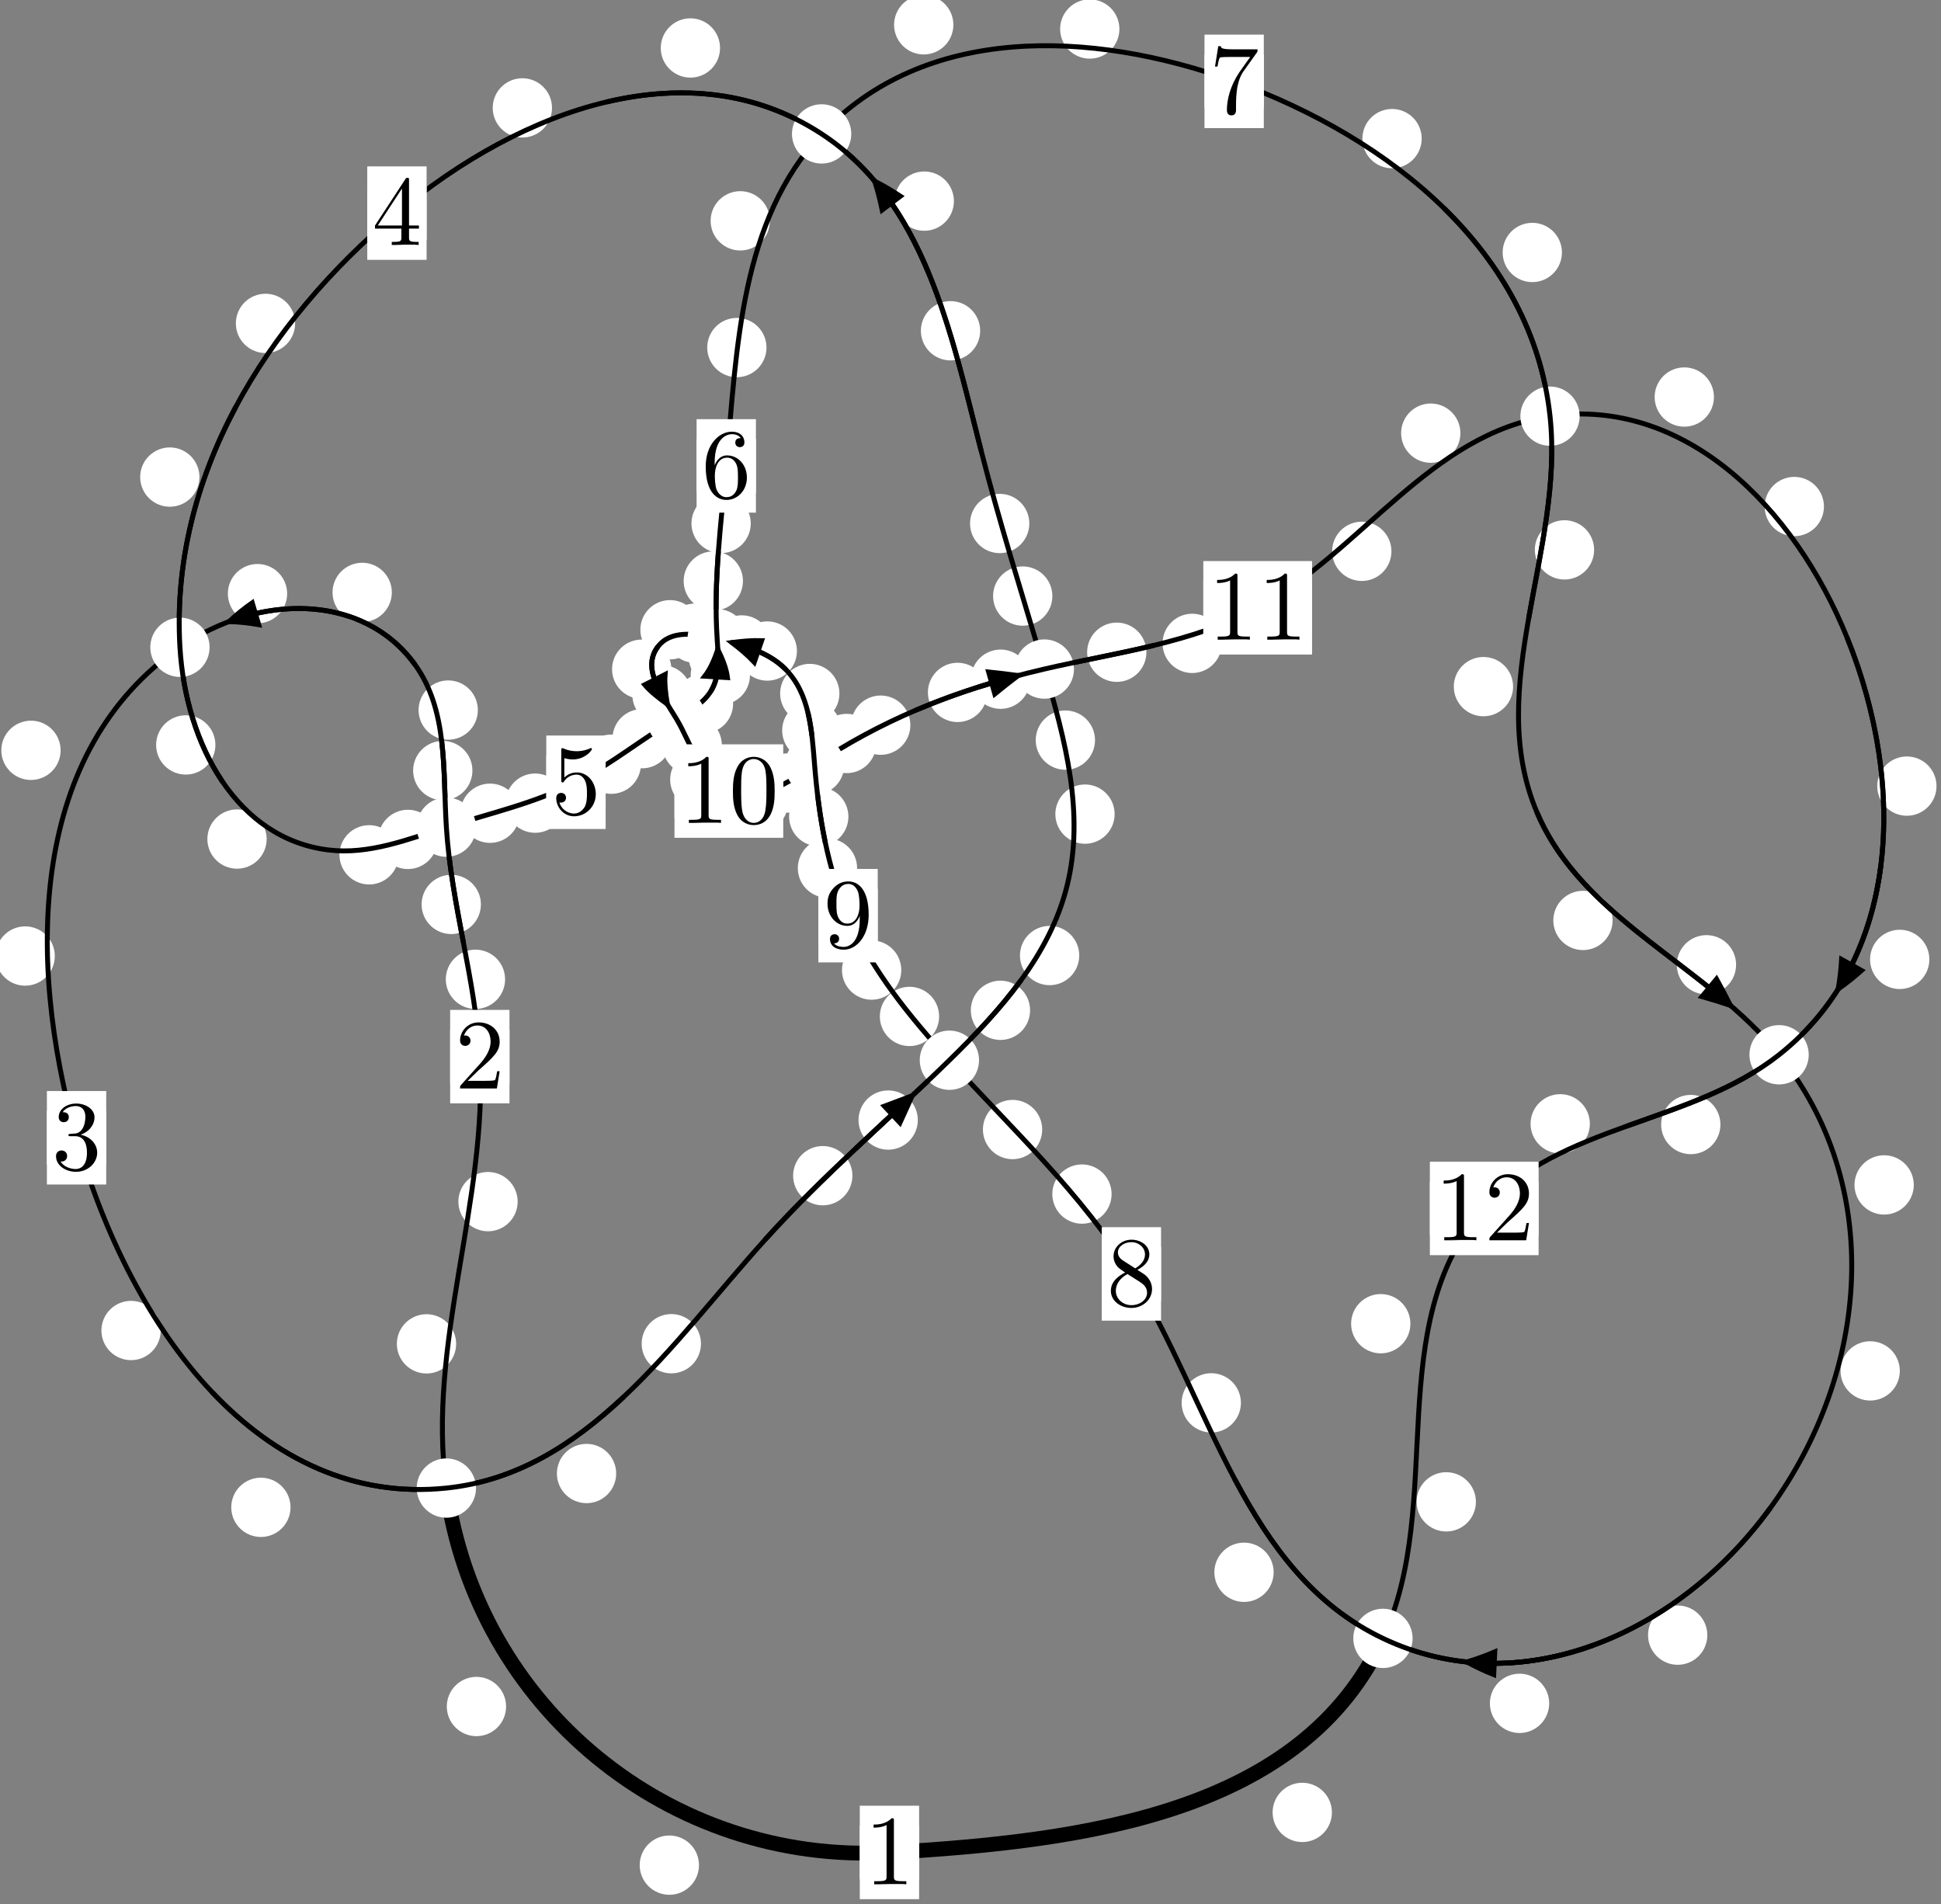 <?xml version="1.0"?>
<!-- Created by MetaPost 1.999 on 2021.07.06:0011 -->
<svg version="1.1" xmlns="http://www.w3.org/2000/svg" xmlns:xlink="http://www.w3.org/1999/xlink" width="195.683" height="191.927" viewBox="0 0 195.683 191.927">
<rect x="0" y="0" width="195.683" height="191.927" fill="#808080" stroke="none"/>
<!-- Original BoundingBox: -45.451492 -41.439224 150.231049 150.487473 -->
  <defs>
    <g transform="scale(0.01,0.01)" id="GLYPHcmr10_48">
      <path style="fill-rule: evenodd;" d="M460 -320C460 -400,455 -480,420 -554C374 -650,292 -666,250 -666C190 -666,117 -640,76 -547C44 -478,39 -400,39 -320C39 -245,43 -155,84 -79C127 2,200 22,249 22C303 22,379 1,423 -94C455 -163,460 -241,460 -320M249 -0C210 -0,151 -25,133 -121C122 -181,122 -273,122 -332C122 -396,122 -462,130 -516C149 -635,224 -644,249 -644C282 -644,348 -626,367 -527C377 -471,377 -395,377 -332C377 -257,377 -189,366 -125C351 -30,294 -0,249 -0"></path>
    </g>
    <g transform="scale(0.01,0.01)" id="GLYPHcmr10_49">
      <path style="fill-rule: evenodd;" d="M294 -640C294 -664,294 -666,271 -666C209 -602,121 -602,89 -602L89 -571C109 -571,168 -571,220 -597L220 -79C220 -43,217 -31,127 -31L95 -31L95 -0L257 -0L130 -3L217 -3L257 -3L297 -3L384 -3L419 -0L419 -31L387 -31C297 -31,294 -42,294 -79"></path>
    </g>
    <g transform="scale(0.01,0.01)" id="GLYPHcmr10_50">
      <path style="fill-rule: evenodd;" d="M127 -77L233 -180C389 -318,449 -372,449 -472C449 -586,359 -666,237 -666C124 -666,50 -574,50 -485C50 -429,100 -429,103 -429C120 -429,155 -441,155 -482C155 -508,137 -534,102 -534C94 -534,92 -534,89 -533C112 -598,166 -635,224 -635C315 -635,358 -554,358 -472C358 -392,308 -313,253 -251L61 -37C50 -26,50 -24,50 -0L421 -0L449 -174L424 -174C419 -144,412 -100,402 -85C395 -77,329 -77,307 -77"></path>
    </g>
    <g transform="scale(0.01,0.01)" id="GLYPHcmr10_51">
      <path style="fill-rule: evenodd;" d="M290 -352C372 -379,430 -449,430 -528C430 -610,342 -666,246 -666C145 -666,69 -606,69 -530C69 -497,91 -478,120 -478C151 -478,171 -500,171 -529C171 -579,124 -579,109 -579C140 -628,206 -641,242 -641C283 -641,338 -619,338 -529C338 -517,336 -459,310 -415C280 -367,246 -364,221 -363C213 -362,189 -360,182 -360C174 -359,167 -358,167 -348C167 -337,174 -337,191 -337L235 -337C317 -337,354 -269,354 -171C354 -35,285 -6,241 -6C198 -6,123 -23,88 -82C123 -77,154 -99,154 -137C154 -173,127 -193,98 -193C74 -193,42 -179,42 -135C42 -44,135 22,244 22C366 22,457 -69,457 -171C457 -253,394 -331,290 -352"></path>
    </g>
    <g transform="scale(0.01,0.01)" id="GLYPHcmr10_52">
      <path style="fill-rule: evenodd;" d="M294 -165L294 -78C294 -42,292 -31,218 -31L197 -31L197 -0L332 -0L238 -3L290 -3L332 -3L374 -3L427 -3L468 -0L468 -31L447 -31C373 -31,371 -42,371 -78L371 -165L471 -165L471 -196L371 -196L371 -651C371 -671,371 -677,355 -677C346 -677,343 -677,335 -665L28 -196L28 -165M300 -196L56 -196L300 -569"></path>
    </g>
    <g transform="scale(0.01,0.01)" id="GLYPHcmr10_53">
      <path style="fill-rule: evenodd;" d="M449 -201C449 -320,367 -420,259 -420C211 -420,168 -404,132 -369L132 -564C152 -558,185 -551,217 -551C340 -551,410 -642,410 -655C410 -661,407 -666,400 -666C399 -666,397 -666,392 -663C372 -654,323 -634,256 -634C216 -634,170 -641,123 -662C115 -665,113 -665,111 -665C101 -665,101 -657,101 -641L101 -345C101 -327,101 -319,115 -319C122 -319,124 -322,128 -328C139 -344,176 -398,257 -398C309 -398,334 -352,342 -334C358 -297,360 -258,360 -208C360 -173,360 -113,336 -71C312 -32,275 -6,229 -6C156 -6,99 -59,82 -118C85 -117,88 -116,99 -116C132 -116,149 -141,149 -165C149 -189,132 -214,99 -214C85 -214,50 -207,50 -161C50 -75,119 22,231 22C347 22,449 -74,449 -201"></path>
    </g>
    <g transform="scale(0.01,0.01)" id="GLYPHcmr10_54">
      <path style="fill-rule: evenodd;" d="M132 -328L132 -352C132 -605,256 -641,307 -641C331 -641,373 -635,395 -601C380 -601,340 -601,340 -556C340 -525,364 -510,386 -510C402 -510,432 -519,432 -558C432 -618,388 -666,305 -666C177 -666,42 -537,42 -316C42 -49,158 22,251 22C362 22,457 -72,457 -204C457 -331,368 -427,257 -427C189 -427,152 -376,132 -328M251 -6C188 -6,158 -66,152 -81C134 -128,134 -208,134 -226C134 -304,166 -404,256 -404C272 -404,318 -404,349 -342C367 -305,367 -254,367 -205C367 -157,367 -107,350 -71C320 -11,274 -6,251 -6"></path>
    </g>
    <g transform="scale(0.01,0.01)" id="GLYPHcmr10_55">
      <path style="fill-rule: evenodd;" d="M476 -609C485 -621,485 -623,485 -644L242 -644C120 -644,118 -657,114 -676L89 -676L56 -470L81 -470C84 -486,93 -549,106 -561C113 -567,191 -567,204 -567L411 -567C400 -551,321 -442,299 -409C209 -274,176 -135,176 -33C176 -23,176 22,222 22C268 22,268 -23,268 -33L268 -84C268 -139,271 -194,279 -248C283 -271,297 -357,341 -419"></path>
    </g>
    <g transform="scale(0.01,0.01)" id="GLYPHcmr10_56">
      <path style="fill-rule: evenodd;" d="M163 -457C117 -487,113 -521,113 -538C113 -599,178 -641,249 -641C322 -641,386 -589,386 -517C386 -460,347 -412,287 -377M309 -362C381 -399,430 -451,430 -517C430 -609,341 -666,250 -666C150 -666,69 -592,69 -499C69 -481,71 -436,113 -389C124 -377,161 -352,186 -335C128 -306,42 -250,42 -151C42 -45,144 22,249 22C362 22,457 -61,457 -168C457 -204,446 -249,408 -291C389 -312,373 -322,309 -362M209 -320L332 -242C360 -223,407 -193,407 -132C407 -58,332 -6,250 -6C164 -6,92 -68,92 -151C92 -209,124 -273,209 -320"></path>
    </g>
    <g transform="scale(0.01,0.01)" id="GLYPHcmr10_57">
      <path style="fill-rule: evenodd;" d="M367 -318L367 -286C367 -52,263 -6,205 -6C188 -6,134 -8,107 -42C151 -42,159 -71,159 -88C159 -119,135 -134,113 -134C97 -134,67 -125,67 -86C67 -19,121 22,206 22C335 22,457 -114,457 -329C457 -598,342 -666,253 -666C198 -666,149 -648,106 -603C65 -558,42 -516,42 -441C42 -316,130 -218,242 -218C303 -218,344 -260,367 -318M243 -241C227 -241,181 -241,150 -304C132 -341,132 -391,132 -440C132 -494,132 -541,153 -578C180 -628,218 -641,253 -641C299 -641,332 -607,349 -562C361 -530,365 -467,365 -421C365 -338,331 -241,243 -241"></path>
    </g>
  </defs>
  <path d="M70.469 188.009C70.469 187.216,70.154 186.456,69.594 185.896C69.033 185.335,68.273 185.02,67.481 185.02C66.688 185.02,65.928 185.335,65.367 185.896C64.807 186.456,64.492 187.216,64.492 188.009C64.492 188.802,64.807 189.562,65.367 190.122C65.928 190.683,66.688 190.998,67.481 190.998C68.273 190.998,69.033 190.683,69.594 190.122C70.154 189.562,70.469 188.802,70.469 188.009Z" style="fill: rgb(100%,100%,100%);stroke: none;"></path>
  <path d="M92.659 186.729C92.659 185.936,92.344 185.176,91.784 184.616C91.224 184.055,90.463 183.74,89.671 183.74C88.878 183.74,88.118 184.055,87.557 184.616C86.997 185.176,86.682 185.936,86.682 186.729C86.682 187.522,86.997 188.282,87.557 188.842C88.118 189.403,88.878 189.718,89.671 189.718C90.463 189.718,91.224 189.403,91.784 188.842C92.344 188.282,92.659 187.522,92.659 186.729Z" style="fill: rgb(100%,100%,100%);stroke: none;"></path>
  <path d="M45.986 135.463C45.986 134.671,45.671 133.91,45.111 133.35C44.55 132.789,43.79 132.474,42.997 132.474C42.205 132.474,41.445 132.789,40.884 133.35C40.324 133.91,40.009 134.671,40.009 135.463C40.009 136.256,40.324 137.016,40.884 137.577C41.445 138.137,42.205 138.452,42.997 138.452C43.79 138.452,44.55 138.137,45.111 137.577C45.671 137.016,45.986 136.256,45.986 135.463Z" style="fill: rgb(100%,100%,100%);stroke: none;"></path>
  <path d="M51.022 172.019C51.022 171.226,50.707 170.466,50.147 169.906C49.586 169.345,48.826 169.03,48.033 169.03C47.241 169.03,46.48 169.345,45.92 169.906C45.359 170.466,45.045 171.226,45.045 172.019C45.045 172.812,45.359 173.572,45.92 174.132C46.48 174.693,47.241 175.008,48.033 175.008C48.826 175.008,49.586 174.693,50.147 174.132C50.707 173.572,51.022 172.812,51.022 172.019Z" style="fill: rgb(100%,100%,100%);stroke: none;"></path>
  <path d="M50.922 98.715C50.922 97.922,50.607 97.162,50.046 96.602C49.486 96.041,48.726 95.726,47.933 95.726C47.14 95.726,46.38 96.041,45.82 96.602C45.259 97.162,44.944 97.922,44.944 98.715C44.944 99.508,45.259 100.268,45.82 100.828C46.38 101.389,47.14 101.704,47.933 101.704C48.726 101.704,49.486 101.389,50.046 100.828C50.607 100.268,50.922 99.508,50.922 98.715Z" style="fill: rgb(100%,100%,100%);stroke: none;"></path>
  <path d="M52.189 121.126C52.189 120.333,51.874 119.573,51.313 119.013C50.753 118.452,49.993 118.137,49.2 118.137C48.407 118.137,47.647 118.452,47.087 119.013C46.526 119.573,46.211 120.333,46.211 121.126C46.211 121.919,46.526 122.679,47.087 123.239C47.647 123.8,48.407 124.115,49.2 124.115C49.993 124.115,50.753 123.8,51.313 123.239C51.874 122.679,52.189 121.919,52.189 121.126Z" style="fill: rgb(100%,100%,100%);stroke: none;"></path>
  <path d="M47.628 77.673C47.628 76.88,47.313 76.12,46.752 75.559C46.192 74.999,45.432 74.684,44.639 74.684C43.846 74.684,43.086 74.999,42.526 75.559C41.965 76.12,41.65 76.88,41.65 77.673C41.65 78.465,41.965 79.226,42.526 79.786C43.086 80.347,43.846 80.662,44.639 80.662C45.432 80.662,46.192 80.347,46.752 79.786C47.313 79.226,47.628 78.465,47.628 77.673Z" style="fill: rgb(100%,100%,100%);stroke: none;"></path>
  <path d="M48.482 91.168C48.482 90.375,48.167 89.615,47.606 89.055C47.046 88.494,46.286 88.179,45.493 88.179C44.7 88.179,43.94 88.494,43.38 89.055C42.819 89.615,42.504 90.375,42.504 91.168C42.504 91.961,42.819 92.721,43.38 93.281C43.94 93.842,44.7 94.157,45.493 94.157C46.286 94.157,47.046 93.842,47.606 93.281C48.167 92.721,48.482 91.961,48.482 91.168Z" style="fill: rgb(100%,100%,100%);stroke: none;"></path>
  <path d="M39.503 59.715C39.503 58.922,39.188 58.162,38.628 57.602C38.067 57.041,37.307 56.726,36.514 56.726C35.722 56.726,34.961 57.041,34.401 57.602C33.84 58.162,33.525 58.922,33.525 59.715C33.525 60.508,33.84 61.268,34.401 61.828C34.961 62.389,35.722 62.704,36.514 62.704C37.307 62.704,38.067 62.389,38.628 61.828C39.188 61.268,39.503 60.508,39.503 59.715Z" style="fill: rgb(100%,100%,100%);stroke: none;"></path>
  <path d="M48.176 71.575C48.176 70.782,47.862 70.022,47.301 69.461C46.741 68.901,45.98 68.586,45.188 68.586C44.395 68.586,43.635 68.901,43.074 69.461C42.514 70.022,42.199 70.782,42.199 71.575C42.199 72.367,42.514 73.127,43.074 73.688C43.635 74.248,44.395 74.563,45.188 74.563C45.98 74.563,46.741 74.248,47.301 73.688C47.862 73.127,48.176 72.367,48.176 71.575Z" style="fill: rgb(100%,100%,100%);stroke: none;"></path>
  <path d="M6.111 75.634C6.111 74.841,5.796 74.081,5.236 73.52C4.675 72.96,3.915 72.645,3.122 72.645C2.33 72.645,1.569 72.96,1.009 73.52C0.448 74.081,0.133 74.841,0.133 75.634C0.133 76.426,0.448 77.187,1.009 77.747C1.569 78.308,2.33 78.622,3.122 78.622C3.915 78.622,4.675 78.308,5.236 77.747C5.796 77.187,6.111 76.426,6.111 75.634Z" style="fill: rgb(100%,100%,100%);stroke: none;"></path>
  <path d="M28.949 59.84C28.949 59.047,28.634 58.287,28.073 57.727C27.513 57.166,26.753 56.851,25.96 56.851C25.167 56.851,24.407 57.166,23.846 57.727C23.286 58.287,22.971 59.047,22.971 59.84C22.971 60.633,23.286 61.393,23.846 61.953C24.407 62.514,25.167 62.829,25.96 62.829C26.753 62.829,27.513 62.514,28.073 61.953C28.634 61.393,28.949 60.633,28.949 59.84Z" style="fill: rgb(100%,100%,100%);stroke: none;"></path>
  <path d="M16.201 134.117C16.201 133.324,15.886 132.564,15.326 132.004C14.766 131.443,14.005 131.128,13.213 131.128C12.42 131.128,11.66 131.443,11.099 132.004C10.539 132.564,10.224 133.324,10.224 134.117C10.224 134.91,10.539 135.67,11.099 136.23C11.66 136.791,12.42 137.106,13.213 137.106C14.005 137.106,14.766 136.791,15.326 136.23C15.886 135.67,16.201 134.91,16.201 134.117Z" style="fill: rgb(100%,100%,100%);stroke: none;"></path>
  <path d="M5.526 96.369C5.526 95.576,5.211 94.816,4.651 94.255C4.09 93.695,3.33 93.38,2.537 93.38C1.745 93.38,0.984 93.695,0.424 94.255C-0.137 94.816,-0.451 95.576,-0.451 96.369C-0.451 97.161,-0.137 97.922,0.424 98.482C0.984 99.043,1.745 99.358,2.537 99.358C3.33 99.358,4.09 99.043,4.651 98.482C5.211 97.922,5.526 97.161,5.526 96.369Z" style="fill: rgb(100%,100%,100%);stroke: none;"></path>
  <path d="M62.121 148.533C62.121 147.74,61.806 146.98,61.246 146.419C60.685 145.859,59.925 145.544,59.133 145.544C58.34 145.544,57.58 145.859,57.019 146.419C56.459 146.98,56.144 147.74,56.144 148.533C56.144 149.325,56.459 150.086,57.019 150.646C57.58 151.207,58.34 151.521,59.133 151.521C59.925 151.521,60.685 151.207,61.246 150.646C61.806 150.086,62.121 149.325,62.121 148.533Z" style="fill: rgb(100%,100%,100%);stroke: none;"></path>
  <path d="M29.291 151.941C29.291 151.149,28.976 150.388,28.416 149.828C27.855 149.267,27.095 148.953,26.302 148.953C25.51 148.953,24.749 149.267,24.189 149.828C23.628 150.388,23.314 151.149,23.314 151.941C23.314 152.734,23.628 153.494,24.189 154.055C24.749 154.615,25.51 154.93,26.302 154.93C27.095 154.93,27.855 154.615,28.416 154.055C28.976 153.494,29.291 152.734,29.291 151.941Z" style="fill: rgb(100%,100%,100%);stroke: none;"></path>
  <path d="M85.937 118.512C85.937 117.719,85.622 116.959,85.061 116.398C84.501 115.838,83.74 115.523,82.948 115.523C82.155 115.523,81.395 115.838,80.834 116.398C80.274 116.959,79.959 117.719,79.959 118.512C79.959 119.304,80.274 120.065,80.834 120.625C81.395 121.186,82.155 121.501,82.948 121.501C83.74 121.501,84.501 121.186,85.061 120.625C85.622 120.065,85.937 119.304,85.937 118.512Z" style="fill: rgb(100%,100%,100%);stroke: none;"></path>
  <path d="M70.668 135.448C70.668 134.655,70.353 133.895,69.792 133.335C69.232 132.774,68.472 132.459,67.679 132.459C66.886 132.459,66.126 132.774,65.566 133.335C65.005 133.895,64.69 134.655,64.69 135.448C64.69 136.241,65.005 137.001,65.566 137.561C66.126 138.122,66.886 138.437,67.679 138.437C68.472 138.437,69.232 138.122,69.792 137.561C70.353 137.001,70.668 136.241,70.668 135.448Z" style="fill: rgb(100%,100%,100%);stroke: none;"></path>
  <path d="M103.85 101.841C103.85 101.048,103.535 100.288,102.975 99.727C102.414 99.167,101.654 98.852,100.861 98.852C100.069 98.852,99.308 99.167,98.748 99.727C98.187 100.288,97.873 101.048,97.873 101.841C97.873 102.633,98.187 103.393,98.748 103.954C99.308 104.514,100.069 104.829,100.861 104.829C101.654 104.829,102.414 104.514,102.975 103.954C103.535 103.393,103.85 102.633,103.85 101.841Z" style="fill: rgb(100%,100%,100%);stroke: none;"></path>
  <path d="M92.53 112.904C92.53 112.111,92.215 111.351,91.654 110.79C91.094 110.23,90.334 109.915,89.541 109.915C88.748 109.915,87.988 110.23,87.428 110.79C86.867 111.351,86.552 112.111,86.552 112.904C86.552 113.696,86.867 114.456,87.428 115.017C87.988 115.577,88.748 115.892,89.541 115.892C90.334 115.892,91.094 115.577,91.654 115.017C92.215 114.456,92.53 113.696,92.53 112.904Z" style="fill: rgb(100%,100%,100%);stroke: none;"></path>
  <path d="M112.373 82.064C112.373 81.272,112.058 80.511,111.498 79.951C110.937 79.39,110.177 79.076,109.384 79.076C108.592 79.076,107.832 79.39,107.271 79.951C106.711 80.511,106.396 81.272,106.396 82.064C106.396 82.857,106.711 83.617,107.271 84.178C107.832 84.738,108.592 85.053,109.384 85.053C110.177 85.053,110.937 84.738,111.498 84.178C112.058 83.617,112.373 82.857,112.373 82.064Z" style="fill: rgb(100%,100%,100%);stroke: none;"></path>
  <path d="M108.805 96.319C108.805 95.526,108.49 94.766,107.929 94.206C107.369 93.645,106.609 93.33,105.816 93.33C105.023 93.33,104.263 93.645,103.703 94.206C103.142 94.766,102.827 95.526,102.827 96.319C102.827 97.112,103.142 97.872,103.703 98.432C104.263 98.993,105.023 99.308,105.816 99.308C106.609 99.308,107.369 98.993,107.929 98.432C108.49 97.872,108.805 97.112,108.805 96.319Z" style="fill: rgb(100%,100%,100%);stroke: none;"></path>
  <path d="M106.096 60.084C106.096 59.292,105.781 58.532,105.22 57.971C104.66 57.411,103.9 57.096,103.107 57.096C102.314 57.096,101.554 57.411,100.994 57.971C100.433 58.532,100.118 59.292,100.118 60.084C100.118 60.877,100.433 61.637,100.994 62.198C101.554 62.758,102.314 63.073,103.107 63.073C103.9 63.073,104.66 62.758,105.22 62.198C105.781 61.637,106.096 60.877,106.096 60.084Z" style="fill: rgb(100%,100%,100%);stroke: none;"></path>
  <path d="M110.395 74.606C110.395 73.813,110.08 73.053,109.519 72.492C108.959 71.932,108.199 71.617,107.406 71.617C106.613 71.617,105.853 71.932,105.293 72.492C104.732 73.053,104.417 73.813,104.417 74.606C104.417 75.398,104.732 76.158,105.293 76.719C105.853 77.279,106.613 77.594,107.406 77.594C108.199 77.594,108.959 77.279,109.519 76.719C110.08 76.158,110.395 75.398,110.395 74.606Z" style="fill: rgb(100%,100%,100%);stroke: none;"></path>
  <path d="M98.817 33.342C98.817 32.549,98.502 31.789,97.942 31.229C97.382 30.668,96.621 30.353,95.829 30.353C95.036 30.353,94.276 30.668,93.715 31.229C93.155 31.789,92.84 32.549,92.84 33.342C92.84 34.135,93.155 34.895,93.715 35.455C94.276 36.016,95.036 36.331,95.829 36.331C96.621 36.331,97.382 36.016,97.942 35.455C98.502 34.895,98.817 34.135,98.817 33.342Z" style="fill: rgb(100%,100%,100%);stroke: none;"></path>
  <path d="M103.773 52.768C103.773 51.975,103.458 51.215,102.898 50.655C102.337 50.094,101.577 49.779,100.784 49.779C99.992 49.779,99.232 50.094,98.671 50.655C98.111 51.215,97.796 51.975,97.796 52.768C97.796 53.561,98.111 54.321,98.671 54.881C99.232 55.442,99.992 55.757,100.784 55.757C101.577 55.757,102.337 55.442,102.898 54.881C103.458 54.321,103.773 53.561,103.773 52.768Z" style="fill: rgb(100%,100%,100%);stroke: none;"></path>
  <path d="M72.592 4.836C72.592 4.043,72.277 3.283,71.716 2.722C71.156 2.162,70.395 1.847,69.603 1.847C68.81 1.847,68.05 2.162,67.489 2.722C66.929 3.283,66.614 4.043,66.614 4.836C66.614 5.628,66.929 6.389,67.489 6.949C68.05 7.51,68.81 7.824,69.603 7.824C70.395 7.824,71.156 7.51,71.716 6.949C72.277 6.389,72.592 5.628,72.592 4.836Z" style="fill: rgb(100%,100%,100%);stroke: none;"></path>
  <path d="M96.17 20.274C96.17 19.481,95.855 18.721,95.294 18.161C94.734 17.6,93.974 17.285,93.181 17.285C92.388 17.285,91.628 17.6,91.068 18.161C90.507 18.721,90.192 19.481,90.192 20.274C90.192 21.067,90.507 21.827,91.068 22.387C91.628 22.948,92.388 23.263,93.181 23.263C93.974 23.263,94.734 22.948,95.294 22.387C95.855 21.827,96.17 21.067,96.17 20.274Z" style="fill: rgb(100%,100%,100%);stroke: none;"></path>
  <path d="M29.755 32.598C29.755 31.805,29.44 31.045,28.88 30.484C28.319 29.924,27.559 29.609,26.767 29.609C25.974 29.609,25.214 29.924,24.653 30.484C24.093 31.045,23.778 31.805,23.778 32.598C23.778 33.39,24.093 34.15,24.653 34.711C25.214 35.271,25.974 35.586,26.767 35.586C27.559 35.586,28.319 35.271,28.88 34.711C29.44 34.15,29.755 33.39,29.755 32.598Z" style="fill: rgb(100%,100%,100%);stroke: none;"></path>
  <path d="M55.651 10.875C55.651 10.083,55.336 9.322,54.775 8.762C54.215 8.201,53.455 7.887,52.662 7.887C51.869 7.887,51.109 8.201,50.549 8.762C49.988 9.322,49.673 10.083,49.673 10.875C49.673 11.668,49.988 12.428,50.549 12.989C51.109 13.549,51.869 13.864,52.662 13.864C53.455 13.864,54.215 13.549,54.775 12.989C55.336 12.428,55.651 11.668,55.651 10.875Z" style="fill: rgb(100%,100%,100%);stroke: none;"></path>
  <path d="M21.716 75.091C21.716 74.298,21.402 73.538,20.841 72.978C20.281 72.417,19.52 72.102,18.728 72.102C17.935 72.102,17.175 72.417,16.614 72.978C16.054 73.538,15.739 74.298,15.739 75.091C15.739 75.884,16.054 76.644,16.614 77.204C17.175 77.765,17.935 78.08,18.728 78.08C19.52 78.08,20.281 77.765,20.841 77.204C21.402 76.644,21.716 75.884,21.716 75.091Z" style="fill: rgb(100%,100%,100%);stroke: none;"></path>
  <path d="M20.108 48.09C20.108 47.297,19.793 46.537,19.233 45.977C18.672 45.416,17.912 45.101,17.12 45.101C16.327 45.101,15.567 45.416,15.006 45.977C14.446 46.537,14.131 47.297,14.131 48.09C14.131 48.883,14.446 49.643,15.006 50.203C15.567 50.764,16.327 51.079,17.12 51.079C17.912 51.079,18.672 50.764,19.233 50.203C19.793 49.643,20.108 48.883,20.108 48.09Z" style="fill: rgb(100%,100%,100%);stroke: none;"></path>
  <path d="M40.202 86.166C40.202 85.374,39.887 84.614,39.326 84.053C38.766 83.493,38.005 83.178,37.213 83.178C36.42 83.178,35.66 83.493,35.099 84.053C34.539 84.614,34.224 85.374,34.224 86.166C34.224 86.959,34.539 87.719,35.099 88.28C35.66 88.84,36.42 89.155,37.213 89.155C38.005 89.155,38.766 88.84,39.326 88.28C39.887 87.719,40.202 86.959,40.202 86.166Z" style="fill: rgb(100%,100%,100%);stroke: none;"></path>
  <path d="M26.884 84.578C26.884 83.785,26.569 83.025,26.008 82.465C25.448 81.904,24.688 81.589,23.895 81.589C23.102 81.589,22.342 81.904,21.782 82.465C21.221 83.025,20.906 83.785,20.906 84.578C20.906 85.371,21.221 86.131,21.782 86.691C22.342 87.252,23.102 87.567,23.895 87.567C24.688 87.567,25.448 87.252,26.008 86.691C26.569 86.131,26.884 85.371,26.884 84.578Z" style="fill: rgb(100%,100%,100%);stroke: none;"></path>
  <path d="M52.389 81.976C52.389 81.183,52.074 80.423,51.513 79.862C50.953 79.302,50.193 78.987,49.4 78.987C48.607 78.987,47.847 79.302,47.287 79.862C46.726 80.423,46.411 81.183,46.411 81.976C46.411 82.768,46.726 83.528,47.287 84.089C47.847 84.649,48.607 84.964,49.4 84.964C50.193 84.964,50.953 84.649,51.513 84.089C52.074 83.528,52.389 82.768,52.389 81.976Z" style="fill: rgb(100%,100%,100%);stroke: none;"></path>
  <path d="M44.11 84.614C44.11 83.821,43.795 83.061,43.235 82.501C42.674 81.94,41.914 81.625,41.122 81.625C40.329 81.625,39.569 81.94,39.008 82.501C38.448 83.061,38.133 83.821,38.133 84.614C38.133 85.407,38.448 86.167,39.008 86.727C39.569 87.288,40.329 87.603,41.122 87.603C41.914 87.603,42.674 87.288,43.235 86.727C43.795 86.167,44.11 85.407,44.11 84.614Z" style="fill: rgb(100%,100%,100%);stroke: none;"></path>
  <path d="M64.615 77.033C64.615 76.24,64.3 75.48,63.739 74.92C63.179 74.359,62.418 74.044,61.626 74.044C60.833 74.044,60.073 74.359,59.512 74.92C58.952 75.48,58.637 76.24,58.637 77.033C58.637 77.826,58.952 78.586,59.512 79.147C60.073 79.707,60.833 80.022,61.626 80.022C62.418 80.022,63.179 79.707,63.739 79.147C64.3 78.586,64.615 77.826,64.615 77.033Z" style="fill: rgb(100%,100%,100%);stroke: none;"></path>
  <path d="M56.939 80.958C56.939 80.166,56.624 79.405,56.063 78.845C55.503 78.284,54.742 77.97,53.95 77.97C53.157 77.97,52.397 78.284,51.836 78.845C51.276 79.405,50.961 80.166,50.961 80.958C50.961 81.751,51.276 82.511,51.836 83.072C52.397 83.632,53.157 83.947,53.95 83.947C54.742 83.947,55.503 83.632,56.063 83.072C56.624 82.511,56.939 81.751,56.939 80.958Z" style="fill: rgb(100%,100%,100%);stroke: none;"></path>
  <path d="M72.495 71.669C72.495 70.877,72.18 70.116,71.62 69.556C71.059 68.995,70.299 68.68,69.506 68.68C68.714 68.68,67.953 68.995,67.393 69.556C66.832 70.116,66.517 70.877,66.517 71.669C66.517 72.462,66.832 73.222,67.393 73.783C67.953 74.343,68.714 74.658,69.506 74.658C70.299 74.658,71.059 74.343,71.62 73.783C72.18 73.222,72.495 72.462,72.495 71.669Z" style="fill: rgb(100%,100%,100%);stroke: none;"></path>
  <path d="M67.722 74.46C67.722 73.667,67.407 72.907,66.847 72.347C66.286 71.786,65.526 71.471,64.733 71.471C63.941 71.471,63.18 71.786,62.62 72.347C62.06 72.907,61.745 73.667,61.745 74.46C61.745 75.253,62.06 76.013,62.62 76.573C63.18 77.134,63.941 77.449,64.733 77.449C65.526 77.449,66.286 77.134,66.847 76.573C67.407 76.013,67.722 75.253,67.722 74.46Z" style="fill: rgb(100%,100%,100%);stroke: none;"></path>
  <path d="M75.61 68.06C75.61 67.267,75.295 66.507,74.735 65.946C74.174 65.386,73.414 65.071,72.621 65.071C71.829 65.071,71.069 65.386,70.508 65.946C69.948 66.507,69.633 67.267,69.633 68.06C69.633 68.852,69.948 69.612,70.508 70.173C71.069 70.733,71.829 71.048,72.621 71.048C73.414 71.048,74.174 70.733,74.735 70.173C75.295 69.612,75.61 68.852,75.61 68.06Z" style="fill: rgb(100%,100%,100%);stroke: none;"></path>
  <path d="M73.909 70.933C73.909 70.14,73.594 69.38,73.034 68.819C72.473 68.259,71.713 67.944,70.921 67.944C70.128 67.944,69.368 68.259,68.807 68.819C68.247 69.38,67.932 70.14,67.932 70.933C67.932 71.725,68.247 72.485,68.807 73.046C69.368 73.606,70.128 73.921,70.921 73.921C71.713 73.921,72.473 73.606,73.034 73.046C73.594 72.485,73.909 71.725,73.909 70.933Z" style="fill: rgb(100%,100%,100%);stroke: none;"></path>
  <path d="M74.901 58.57C74.901 57.778,74.586 57.017,74.026 56.457C73.465 55.896,72.705 55.581,71.912 55.581C71.12 55.581,70.359 55.896,69.799 56.457C69.238 57.017,68.923 57.778,68.923 58.57C68.923 59.363,69.238 60.123,69.799 60.684C70.359 61.244,71.12 61.559,71.912 61.559C72.705 61.559,73.465 61.244,74.026 60.684C74.586 60.123,74.901 59.363,74.901 58.57Z" style="fill: rgb(100%,100%,100%);stroke: none;"></path>
  <path d="M75.408 66.179C75.408 65.386,75.093 64.626,74.532 64.066C73.972 63.505,73.212 63.19,72.419 63.19C71.626 63.19,70.866 63.505,70.306 64.066C69.745 64.626,69.43 65.386,69.43 66.179C69.43 66.972,69.745 67.732,70.306 68.292C70.866 68.853,71.626 69.168,72.419 69.168C73.212 69.168,73.972 68.853,74.532 68.292C75.093 67.732,75.408 66.972,75.408 66.179Z" style="fill: rgb(100%,100%,100%);stroke: none;"></path>
  <path d="M77.275 35.034C77.275 34.242,76.96 33.481,76.4 32.921C75.839 32.36,75.079 32.046,74.287 32.046C73.494 32.046,72.734 32.36,72.173 32.921C71.613 33.481,71.298 34.242,71.298 35.034C71.298 35.827,71.613 36.587,72.173 37.148C72.734 37.708,73.494 38.023,74.287 38.023C75.079 38.023,75.839 37.708,76.4 37.148C76.96 36.587,77.275 35.827,77.275 35.034Z" style="fill: rgb(100%,100%,100%);stroke: none;"></path>
  <path d="M75.688 52.766C75.688 51.973,75.373 51.213,74.812 50.652C74.252 50.092,73.492 49.777,72.699 49.777C71.906 49.777,71.146 50.092,70.586 50.652C70.025 51.213,69.71 51.973,69.71 52.766C69.71 53.558,70.025 54.319,70.586 54.879C71.146 55.44,71.906 55.755,72.699 55.755C73.492 55.755,74.252 55.44,74.812 54.879C75.373 54.319,75.688 53.558,75.688 52.766Z" style="fill: rgb(100%,100%,100%);stroke: none;"></path>
  <path d="M96.115 2.501C96.115 1.709,95.8 0.948,95.239 0.388C94.679 -0.173,93.919 -0.487,93.126 -0.487C92.333 -0.487,91.573 -0.173,91.013 0.388C90.452 0.948,90.137 1.709,90.137 2.501C90.137 3.294,90.452 4.054,91.013 4.615C91.573 5.175,92.333 5.49,93.126 5.49C93.919 5.49,94.679 5.175,95.239 4.615C95.8 4.054,96.115 3.294,96.115 2.501Z" style="fill: rgb(100%,100%,100%);stroke: none;"></path>
  <path d="M77.619 22.259C77.619 21.467,77.304 20.706,76.744 20.146C76.183 19.586,75.423 19.271,74.63 19.271C73.838 19.271,73.078 19.586,72.517 20.146C71.957 20.706,71.642 21.467,71.642 22.259C71.642 23.052,71.957 23.812,72.517 24.373C73.078 24.933,73.838 25.248,74.63 25.248C75.423 25.248,76.183 24.933,76.744 24.373C77.304 23.812,77.619 23.052,77.619 22.259Z" style="fill: rgb(100%,100%,100%);stroke: none;"></path>
  <path d="M143.329 13.973C143.329 13.18,143.014 12.42,142.453 11.859C141.893 11.299,141.133 10.984,140.34 10.984C139.547 10.984,138.787 11.299,138.227 11.859C137.666 12.42,137.351 13.18,137.351 13.973C137.351 14.765,137.666 15.526,138.227 16.086C138.787 16.647,139.547 16.962,140.34 16.962C141.133 16.962,141.893 16.647,142.453 16.086C143.014 15.526,143.329 14.765,143.329 13.973Z" style="fill: rgb(100%,100%,100%);stroke: none;"></path>
  <path d="M112.854 2.925C112.854 2.132,112.539 1.372,111.979 0.811C111.418 0.251,110.658 -0.064,109.865 -0.064C109.073 -0.064,108.313 0.251,107.752 0.811C107.192 1.372,106.877 2.132,106.877 2.925C106.877 3.717,107.192 4.477,107.752 5.038C108.313 5.598,109.073 5.913,109.865 5.913C110.658 5.913,111.418 5.598,111.979 5.038C112.539 4.477,112.854 3.717,112.854 2.925Z" style="fill: rgb(100%,100%,100%);stroke: none;"></path>
  <path d="M160.713 55.428C160.713 54.635,160.398 53.875,159.837 53.315C159.277 52.754,158.517 52.439,157.724 52.439C156.931 52.439,156.171 52.754,155.611 53.315C155.05 53.875,154.735 54.635,154.735 55.428C154.735 56.221,155.05 56.981,155.611 57.541C156.171 58.102,156.931 58.417,157.724 58.417C158.517 58.417,159.277 58.102,159.837 57.541C160.398 56.981,160.713 56.221,160.713 55.428Z" style="fill: rgb(100%,100%,100%);stroke: none;"></path>
  <path d="M157.468 25.449C157.468 24.656,157.154 23.896,156.593 23.336C156.033 22.775,155.272 22.46,154.48 22.46C153.687 22.46,152.927 22.775,152.366 23.336C151.806 23.896,151.491 24.656,151.491 25.449C151.491 26.242,151.806 27.002,152.366 27.562C152.927 28.123,153.687 28.438,154.48 28.438C155.272 28.438,156.033 28.123,156.593 27.562C157.154 27.002,157.468 26.242,157.468 25.449Z" style="fill: rgb(100%,100%,100%);stroke: none;"></path>
  <path d="M162.576 92.781C162.576 91.989,162.261 91.229,161.7 90.668C161.14 90.108,160.38 89.793,159.587 89.793C158.794 89.793,158.034 90.108,157.474 90.668C156.913 91.229,156.598 91.989,156.598 92.781C156.598 93.574,156.913 94.334,157.474 94.895C158.034 95.455,158.794 95.77,159.587 95.77C160.38 95.77,161.14 95.455,161.7 94.895C162.261 94.334,162.576 93.574,162.576 92.781Z" style="fill: rgb(100%,100%,100%);stroke: none;"></path>
  <path d="M152.543 69.213C152.543 68.421,152.228 67.66,151.667 67.1C151.107 66.539,150.347 66.225,149.554 66.225C148.761 66.225,148.001 66.539,147.441 67.1C146.88 67.66,146.565 68.421,146.565 69.213C146.565 70.006,146.88 70.766,147.441 71.327C148.001 71.887,148.761 72.202,149.554 72.202C150.347 72.202,151.107 71.887,151.667 71.327C152.228 70.766,152.543 70.006,152.543 69.213Z" style="fill: rgb(100%,100%,100%);stroke: none;"></path>
  <path d="M192.939 119.442C192.939 118.649,192.624 117.889,192.063 117.329C191.503 116.768,190.743 116.453,189.95 116.453C189.157 116.453,188.397 116.768,187.837 117.329C187.276 117.889,186.961 118.649,186.961 119.442C186.961 120.235,187.276 120.995,187.837 121.555C188.397 122.116,189.157 122.431,189.95 122.431C190.743 122.431,191.503 122.116,192.063 121.555C192.624 120.995,192.939 120.235,192.939 119.442Z" style="fill: rgb(100%,100%,100%);stroke: none;"></path>
  <path d="M175.026 97.251C175.026 96.458,174.711 95.698,174.151 95.137C173.59 94.577,172.83 94.262,172.037 94.262C171.245 94.262,170.485 94.577,169.924 95.137C169.364 95.698,169.049 96.458,169.049 97.251C169.049 98.043,169.364 98.804,169.924 99.364C170.485 99.924,171.245 100.239,172.037 100.239C172.83 100.239,173.59 99.924,174.151 99.364C174.711 98.804,175.026 98.043,175.026 97.251Z" style="fill: rgb(100%,100%,100%);stroke: none;"></path>
  <path d="M172.125 164.825C172.125 164.033,171.81 163.272,171.25 162.712C170.689 162.151,169.929 161.837,169.137 161.837C168.344 161.837,167.584 162.151,167.023 162.712C166.463 163.272,166.148 164.033,166.148 164.825C166.148 165.618,166.463 166.378,167.023 166.939C167.584 167.499,168.344 167.814,169.137 167.814C169.929 167.814,170.689 167.499,171.25 166.939C171.81 166.378,172.125 165.618,172.125 164.825Z" style="fill: rgb(100%,100%,100%);stroke: none;"></path>
  <path d="M191.531 138.188C191.531 137.396,191.216 136.636,190.656 136.075C190.095 135.515,189.335 135.2,188.543 135.2C187.75 135.2,186.99 135.515,186.429 136.075C185.869 136.636,185.554 137.396,185.554 138.188C185.554 138.981,185.869 139.741,186.429 140.302C186.99 140.862,187.75 141.177,188.543 141.177C189.335 141.177,190.095 140.862,190.656 140.302C191.216 139.741,191.531 138.981,191.531 138.188Z" style="fill: rgb(100%,100%,100%);stroke: none;"></path>
  <path d="M128.404 158.488C128.404 157.696,128.089 156.935,127.529 156.375C126.968 155.814,126.208 155.5,125.416 155.5C124.623 155.5,123.863 155.814,123.302 156.375C122.742 156.935,122.427 157.696,122.427 158.488C122.427 159.281,122.742 160.041,123.302 160.602C123.863 161.162,124.623 161.477,125.416 161.477C126.208 161.477,126.968 161.162,127.529 160.602C128.089 160.041,128.404 159.281,128.404 158.488Z" style="fill: rgb(100%,100%,100%);stroke: none;"></path>
  <path d="M156.182 171.7C156.182 170.907,155.867 170.147,155.306 169.587C154.746 169.026,153.985 168.711,153.193 168.711C152.4 168.711,151.64 169.026,151.079 169.587C150.519 170.147,150.204 170.907,150.204 171.7C150.204 172.493,150.519 173.253,151.079 173.813C151.64 174.374,152.4 174.689,153.193 174.689C153.985 174.689,154.746 174.374,155.306 173.813C155.867 173.253,156.182 172.493,156.182 171.7Z" style="fill: rgb(100%,100%,100%);stroke: none;"></path>
  <path d="M112.067 120.365C112.067 119.572,111.752 118.812,111.192 118.251C110.631 117.691,109.871 117.376,109.078 117.376C108.286 117.376,107.526 117.691,106.965 118.251C106.405 118.812,106.09 119.572,106.09 120.365C106.09 121.157,106.405 121.918,106.965 122.478C107.526 123.039,108.286 123.353,109.078 123.353C109.871 123.353,110.631 123.039,111.192 122.478C111.752 121.918,112.067 121.157,112.067 120.365Z" style="fill: rgb(100%,100%,100%);stroke: none;"></path>
  <path d="M125.103 141.41C125.103 140.617,124.788 139.857,124.228 139.296C123.667 138.736,122.907 138.421,122.114 138.421C121.322 138.421,120.561 138.736,120.001 139.296C119.44 139.857,119.126 140.617,119.126 141.41C119.126 142.202,119.44 142.962,120.001 143.523C120.561 144.083,121.322 144.398,122.114 144.398C122.907 144.398,123.667 144.083,124.228 143.523C124.788 142.962,125.103 142.202,125.103 141.41Z" style="fill: rgb(100%,100%,100%);stroke: none;"></path>
  <path d="M94.679 102.458C94.679 101.665,94.364 100.905,93.804 100.345C93.243 99.784,92.483 99.469,91.691 99.469C90.898 99.469,90.138 99.784,89.577 100.345C89.017 100.905,88.702 101.665,88.702 102.458C88.702 103.251,89.017 104.011,89.577 104.571C90.138 105.132,90.898 105.447,91.691 105.447C92.483 105.447,93.243 105.132,93.804 104.571C94.364 104.011,94.679 103.251,94.679 102.458Z" style="fill: rgb(100%,100%,100%);stroke: none;"></path>
  <path d="M105.071 113.859C105.071 113.067,104.756 112.306,104.196 111.746C103.635 111.185,102.875 110.87,102.082 110.87C101.29 110.87,100.53 111.185,99.969 111.746C99.409 112.306,99.094 113.067,99.094 113.859C99.094 114.652,99.409 115.412,99.969 115.973C100.53 116.533,101.29 116.848,102.082 116.848C102.875 116.848,103.635 116.533,104.196 115.973C104.756 115.412,105.071 114.652,105.071 113.859Z" style="fill: rgb(100%,100%,100%);stroke: none;"></path>
  <path d="M86.409 87.508C86.409 86.715,86.094 85.955,85.534 85.395C84.973 84.834,84.213 84.519,83.421 84.519C82.628 84.519,81.868 84.834,81.307 85.395C80.747 85.955,80.432 86.715,80.432 87.508C80.432 88.301,80.747 89.061,81.307 89.621C81.868 90.182,82.628 90.497,83.421 90.497C84.213 90.497,84.973 90.182,85.534 89.621C86.094 89.061,86.409 88.301,86.409 87.508Z" style="fill: rgb(100%,100%,100%);stroke: none;"></path>
  <path d="M90.863 97.785C90.863 96.992,90.548 96.232,89.987 95.671C89.427 95.111,88.667 94.796,87.874 94.796C87.081 94.796,86.321 95.111,85.761 95.671C85.2 96.232,84.885 96.992,84.885 97.785C84.885 98.577,85.2 99.338,85.761 99.898C86.321 100.459,87.081 100.774,87.874 100.774C88.667 100.774,89.427 100.459,89.987 99.898C90.548 99.338,90.863 98.577,90.863 97.785Z" style="fill: rgb(100%,100%,100%);stroke: none;"></path>
  <path d="M84.833 73.63C84.833 72.837,84.518 72.077,83.958 71.517C83.397 70.956,82.637 70.641,81.844 70.641C81.052 70.641,80.291 70.956,79.731 71.517C79.171 72.077,78.856 72.837,78.856 73.63C78.856 74.423,79.171 75.183,79.731 75.743C80.291 76.304,81.052 76.619,81.844 76.619C82.637 76.619,83.397 76.304,83.958 75.743C84.518 75.183,84.833 74.423,84.833 73.63Z" style="fill: rgb(100%,100%,100%);stroke: none;"></path>
  <path d="M85.532 82.318C85.532 81.526,85.217 80.766,84.657 80.205C84.096 79.645,83.336 79.33,82.544 79.33C81.751 79.33,80.991 79.645,80.43 80.205C79.87 80.766,79.555 81.526,79.555 82.318C79.555 83.111,79.87 83.871,80.43 84.432C80.991 84.992,81.751 85.307,82.544 85.307C83.336 85.307,84.096 84.992,84.657 84.432C85.217 83.871,85.532 83.111,85.532 82.318Z" style="fill: rgb(100%,100%,100%);stroke: none;"></path>
  <path d="M80.343 65.623C80.343 64.831,80.028 64.071,79.468 63.51C78.907 62.95,78.147 62.635,77.354 62.635C76.562 62.635,75.802 62.95,75.241 63.51C74.681 64.071,74.366 64.831,74.366 65.623C74.366 66.416,74.681 67.176,75.241 67.737C75.802 68.297,76.562 68.612,77.354 68.612C78.147 68.612,78.907 68.297,79.468 67.737C80.028 67.176,80.343 66.416,80.343 65.623Z" style="fill: rgb(100%,100%,100%);stroke: none;"></path>
  <path d="M84.627 69.906C84.627 69.113,84.313 68.353,83.752 67.792C83.192 67.232,82.431 66.917,81.639 66.917C80.846 66.917,80.086 67.232,79.525 67.792C78.965 68.353,78.65 69.113,78.65 69.906C78.65 70.698,78.965 71.459,79.525 72.019C80.086 72.579,80.846 72.894,81.639 72.894C82.431 72.894,83.192 72.579,83.752 72.019C84.313 71.459,84.627 70.698,84.627 69.906Z" style="fill: rgb(100%,100%,100%);stroke: none;"></path>
  <path d="M73.062 63.824C73.062 63.031,72.747 62.271,72.186 61.71C71.626 61.15,70.865 60.835,70.073 60.835C69.28 60.835,68.52 61.15,67.959 61.71C67.399 62.271,67.084 63.031,67.084 63.824C67.084 64.616,67.399 65.377,67.959 65.937C68.52 66.498,69.28 66.812,70.073 66.812C70.865 66.812,71.626 66.498,72.186 65.937C72.747 65.377,73.062 64.616,73.062 63.824Z" style="fill: rgb(100%,100%,100%);stroke: none;"></path>
  <path d="M77.763 65.011C77.763 64.218,77.448 63.458,76.887 62.897C76.327 62.337,75.567 62.022,74.774 62.022C73.981 62.022,73.221 62.337,72.661 62.897C72.1 63.458,71.785 64.218,71.785 65.011C71.785 65.803,72.1 66.564,72.661 67.124C73.221 67.685,73.981 67.999,74.774 67.999C75.567 67.999,76.327 67.685,76.887 67.124C77.448 66.564,77.763 65.803,77.763 65.011Z" style="fill: rgb(100%,100%,100%);stroke: none;"></path>
  <path d="M67.682 67.458C67.682 66.665,67.367 65.905,66.807 65.344C66.246 64.784,65.486 64.469,64.693 64.469C63.901 64.469,63.14 64.784,62.58 65.344C62.019 65.905,61.704 66.665,61.704 67.458C61.704 68.25,62.019 69.01,62.58 69.571C63.14 70.131,63.901 70.446,64.693 70.446C65.486 70.446,66.246 70.131,66.807 69.571C67.367 69.01,67.682 68.25,67.682 67.458Z" style="fill: rgb(100%,100%,100%);stroke: none;"></path>
  <path d="M70.537 63.479C70.537 62.686,70.222 61.926,69.661 61.366C69.101 60.805,68.341 60.49,67.548 60.49C66.755 60.49,65.995 60.805,65.435 61.366C64.874 61.926,64.559 62.686,64.559 63.479C64.559 64.272,64.874 65.032,65.435 65.592C65.995 66.153,66.755 66.468,67.548 66.468C68.341 66.468,69.101 66.153,69.661 65.592C70.222 65.032,70.537 64.272,70.537 63.479Z" style="fill: rgb(100%,100%,100%);stroke: none;"></path>
  <path d="M72.773 75.11C72.773 74.318,72.458 73.557,71.898 72.997C71.337 72.436,70.577 72.122,69.784 72.122C68.992 72.122,68.231 72.436,67.671 72.997C67.11 73.557,66.796 74.318,66.796 75.11C66.796 75.903,67.11 76.663,67.671 77.224C68.231 77.784,68.992 78.099,69.784 78.099C70.577 78.099,71.337 77.784,71.898 77.224C72.458 76.663,72.773 75.903,72.773 75.11Z" style="fill: rgb(100%,100%,100%);stroke: none;"></path>
  <path d="M69.728 70.037C69.728 69.245,69.413 68.484,68.853 67.924C68.292 67.364,67.532 67.049,66.739 67.049C65.947 67.049,65.187 67.364,64.626 67.924C64.066 68.484,63.751 69.245,63.751 70.037C63.751 70.83,64.066 71.59,64.626 72.151C65.187 72.711,65.947 73.026,66.739 73.026C67.532 73.026,68.292 72.711,68.853 72.151C69.413 71.59,69.728 70.83,69.728 70.037Z" style="fill: rgb(100%,100%,100%);stroke: none;"></path>
  <path d="M79.44 80.917C79.44 80.124,79.125 79.364,78.565 78.804C78.004 78.243,77.244 77.928,76.452 77.928C75.659 77.928,74.899 78.243,74.338 78.804C73.778 79.364,73.463 80.124,73.463 80.917C73.463 81.71,73.778 82.47,74.338 83.03C74.899 83.591,75.659 83.906,76.452 83.906C77.244 83.906,78.004 83.591,78.565 83.03C79.125 82.47,79.44 81.71,79.44 80.917Z" style="fill: rgb(100%,100%,100%);stroke: none;"></path>
  <path d="M73.54 78.579C73.54 77.787,73.225 77.027,72.665 76.466C72.104 75.906,71.344 75.591,70.551 75.591C69.759 75.591,68.999 75.906,68.438 76.466C67.878 77.027,67.563 77.787,67.563 78.579C67.563 79.372,67.878 80.132,68.438 80.693C68.999 81.253,69.759 81.568,70.551 81.568C71.344 81.568,72.104 81.253,72.665 80.693C73.225 80.132,73.54 79.372,73.54 78.579Z" style="fill: rgb(100%,100%,100%);stroke: none;"></path>
  <path d="M88.343 74.945C88.343 74.152,88.028 73.392,87.467 72.831C86.907 72.271,86.147 71.956,85.354 71.956C84.561 71.956,83.801 72.271,83.241 72.831C82.68 73.392,82.365 74.152,82.365 74.945C82.365 75.738,82.68 76.498,83.241 77.058C83.801 77.619,84.561 77.934,85.354 77.934C86.147 77.934,86.907 77.619,87.467 77.058C88.028 76.498,88.343 75.738,88.343 74.945Z" style="fill: rgb(100%,100%,100%);stroke: none;"></path>
  <path d="M82.42 78.929C82.42 78.136,82.105 77.376,81.544 76.816C80.984 76.255,80.224 75.94,79.431 75.94C78.638 75.94,77.878 76.255,77.318 76.816C76.757 77.376,76.442 78.136,76.442 78.929C76.442 79.722,76.757 80.482,77.318 81.042C77.878 81.603,78.638 81.918,79.431 81.918C80.224 81.918,80.984 81.603,81.544 81.042C82.105 80.482,82.42 79.722,82.42 78.929Z" style="fill: rgb(100%,100%,100%);stroke: none;"></path>
  <path d="M99.524 69.796C99.524 69.004,99.209 68.243,98.649 67.683C98.088 67.122,97.328 66.807,96.535 66.807C95.743 66.807,94.982 67.122,94.422 67.683C93.861 68.243,93.547 69.004,93.547 69.796C93.547 70.589,93.861 71.349,94.422 71.91C94.982 72.47,95.743 72.785,96.535 72.785C97.328 72.785,98.088 72.47,98.649 71.91C99.209 71.349,99.524 70.589,99.524 69.796Z" style="fill: rgb(100%,100%,100%);stroke: none;"></path>
  <path d="M91.778 73.098C91.778 72.305,91.463 71.545,90.902 70.985C90.342 70.424,89.582 70.109,88.789 70.109C87.996 70.109,87.236 70.424,86.676 70.985C86.115 71.545,85.8 72.305,85.8 73.098C85.8 73.891,86.115 74.651,86.676 75.211C87.236 75.772,87.996 76.087,88.789 76.087C89.582 76.087,90.342 75.772,90.902 75.211C91.463 74.651,91.778 73.891,91.778 73.098Z" style="fill: rgb(100%,100%,100%);stroke: none;"></path>
  <path d="M115.577 65.746C115.577 64.954,115.262 64.194,114.702 63.633C114.141 63.073,113.381 62.758,112.588 62.758C111.796 62.758,111.036 63.073,110.475 63.633C109.915 64.194,109.6 64.954,109.6 65.746C109.6 66.539,109.915 67.299,110.475 67.86C111.036 68.42,111.796 68.735,112.588 68.735C113.381 68.735,114.141 68.42,114.702 67.86C115.262 67.299,115.577 66.539,115.577 65.746Z" style="fill: rgb(100%,100%,100%);stroke: none;"></path>
  <path d="M103.862 68.465C103.862 67.672,103.547 66.912,102.987 66.352C102.426 65.791,101.666 65.476,100.874 65.476C100.081 65.476,99.321 65.791,98.76 66.352C98.2 66.912,97.885 67.672,97.885 68.465C97.885 69.258,98.2 70.018,98.76 70.578C99.321 71.139,100.081 71.454,100.874 71.454C101.666 71.454,102.426 71.139,102.987 70.578C103.547 70.018,103.862 69.258,103.862 68.465Z" style="fill: rgb(100%,100%,100%);stroke: none;"></path>
  <path d="M140.278 55.574C140.278 54.781,139.963 54.021,139.402 53.461C138.842 52.9,138.081 52.585,137.289 52.585C136.496 52.585,135.736 52.9,135.175 53.461C134.615 54.021,134.3 54.781,134.3 55.574C134.3 56.367,134.615 57.127,135.175 57.687C135.736 58.248,136.496 58.563,137.289 58.563C138.081 58.563,138.842 58.248,139.402 57.687C139.963 57.127,140.278 56.367,140.278 55.574Z" style="fill: rgb(100%,100%,100%);stroke: none;"></path>
  <path d="M123.179 64.853C123.179 64.061,122.864 63.3,122.304 62.74C121.743 62.179,120.983 61.864,120.19 61.864C119.398 61.864,118.637 62.179,118.077 62.74C117.516 63.3,117.202 64.061,117.202 64.853C117.202 65.646,117.516 66.406,118.077 66.967C118.637 67.527,119.398 67.842,120.19 67.842C120.983 67.842,121.743 67.527,122.304 66.967C122.864 66.406,123.179 65.646,123.179 64.853Z" style="fill: rgb(100%,100%,100%);stroke: none;"></path>
  <path d="M172.792 40.021C172.792 39.229,172.477 38.469,171.917 37.908C171.356 37.348,170.596 37.033,169.803 37.033C169.011 37.033,168.25 37.348,167.69 37.908C167.13 38.469,166.815 39.229,166.815 40.021C166.815 40.814,167.13 41.574,167.69 42.135C168.25 42.695,169.011 43.01,169.803 43.01C170.596 43.01,171.356 42.695,171.917 42.135C172.477 41.574,172.792 40.814,172.792 40.021Z" style="fill: rgb(100%,100%,100%);stroke: none;"></path>
  <path d="M147.231 43.663C147.231 42.87,146.916 42.11,146.355 41.55C145.795 40.989,145.035 40.674,144.242 40.674C143.449 40.674,142.689 40.989,142.129 41.55C141.568 42.11,141.253 42.87,141.253 43.663C141.253 44.456,141.568 45.216,142.129 45.776C142.689 46.337,143.449 46.652,144.242 46.652C145.035 46.652,145.795 46.337,146.355 45.776C146.916 45.216,147.231 44.456,147.231 43.663Z" style="fill: rgb(100%,100%,100%);stroke: none;"></path>
  <path d="M195.231 79.241C195.231 78.449,194.916 77.688,194.356 77.128C193.795 76.568,193.035 76.253,192.242 76.253C191.45 76.253,190.689 76.568,190.129 77.128C189.569 77.688,189.254 78.449,189.254 79.241C189.254 80.034,189.569 80.794,190.129 81.355C190.689 81.915,191.45 82.23,192.242 82.23C193.035 82.23,193.795 81.915,194.356 81.355C194.916 80.794,195.231 80.034,195.231 79.241Z" style="fill: rgb(100%,100%,100%);stroke: none;"></path>
  <path d="M183.882 51.059C183.882 50.267,183.568 49.507,183.007 48.946C182.447 48.386,181.686 48.071,180.894 48.071C180.101 48.071,179.341 48.386,178.78 48.946C178.22 49.507,177.905 50.267,177.905 51.059C177.905 51.852,178.22 52.612,178.78 53.173C179.341 53.733,180.101 54.048,180.894 54.048C181.686 54.048,182.447 53.733,183.007 53.173C183.568 52.612,183.882 51.852,183.882 51.059Z" style="fill: rgb(100%,100%,100%);stroke: none;"></path>
  <path d="M173.446 113.355C173.446 112.563,173.132 111.803,172.571 111.242C172.011 110.682,171.25 110.367,170.458 110.367C169.665 110.367,168.905 110.682,168.344 111.242C167.784 111.803,167.469 112.563,167.469 113.355C167.469 114.148,167.784 114.908,168.344 115.469C168.905 116.029,169.665 116.344,170.458 116.344C171.25 116.344,172.011 116.029,172.571 115.469C173.132 114.908,173.446 114.148,173.446 113.355Z" style="fill: rgb(100%,100%,100%);stroke: none;"></path>
  <path d="M194.51 96.709C194.51 95.916,194.195 95.156,193.634 94.595C193.074 94.035,192.314 93.72,191.521 93.72C190.728 93.72,189.968 94.035,189.408 94.595C188.847 95.156,188.532 95.916,188.532 96.709C188.532 97.501,188.847 98.261,189.408 98.822C189.968 99.382,190.728 99.697,191.521 99.697C192.314 99.697,193.074 99.382,193.634 98.822C194.195 98.261,194.51 97.501,194.51 96.709Z" style="fill: rgb(100%,100%,100%);stroke: none;"></path>
  <path d="M142.19 133.432C142.19 132.639,141.875 131.879,141.315 131.318C140.755 130.758,139.994 130.443,139.202 130.443C138.409 130.443,137.649 130.758,137.088 131.318C136.528 131.879,136.213 132.639,136.213 133.432C136.213 134.224,136.528 134.984,137.088 135.545C137.649 136.105,138.409 136.42,139.202 136.42C139.994 136.42,140.755 136.105,141.315 135.545C141.875 134.984,142.19 134.224,142.19 133.432Z" style="fill: rgb(100%,100%,100%);stroke: none;"></path>
  <path d="M160.283 113.281C160.283 112.489,159.968 111.729,159.408 111.168C158.847 110.608,158.087 110.293,157.294 110.293C156.502 110.293,155.741 110.608,155.181 111.168C154.62 111.729,154.305 112.489,154.305 113.281C154.305 114.074,154.62 114.834,155.181 115.395C155.741 115.955,156.502 116.27,157.294 116.27C158.087 116.27,158.847 115.955,159.408 115.395C159.968 114.834,160.283 114.074,160.283 113.281Z" style="fill: rgb(100%,100%,100%);stroke: none;"></path>
  <path d="M134.278 182.694C134.278 181.901,133.963 181.141,133.402 180.58C132.842 180.02,132.081 179.705,131.289 179.705C130.496 179.705,129.736 180.02,129.175 180.58C128.615 181.141,128.3 181.901,128.3 182.694C128.3 183.486,128.615 184.247,129.175 184.807C129.736 185.367,130.496 185.682,131.289 185.682C132.081 185.682,132.842 185.367,133.402 184.807C133.963 184.247,134.278 183.486,134.278 182.694Z" style="fill: rgb(100%,100%,100%);stroke: none;"></path>
  <path d="M148.794 151.387C148.794 150.595,148.479 149.834,147.918 149.274C147.358 148.714,146.597 148.399,145.805 148.399C145.012 148.399,144.252 148.714,143.691 149.274C143.131 149.834,142.816 150.595,142.816 151.387C142.816 152.18,143.131 152.94,143.691 153.501C144.252 154.061,145.012 154.376,145.805 154.376C146.597 154.376,147.358 154.061,147.918 153.501C148.479 152.94,148.794 152.18,148.794 151.387Z" style="fill: rgb(100%,100%,100%);stroke: none;"></path>
  <path d="M89.671 186.729C67.481 188.009,48.033 172.019,45 150C42.997 135.463,49.2 121.126,48.374 106.509C47.933 98.715,45.493 91.168,45 83.378C44.639 77.673,45.188 71.575,41.795 66.936C36.514 59.715,25.96 59.84,18.141 65.247C3.122 75.634,2.537 96.369,7.718 114.689C13.213 134.117,26.302 151.941,45 150C59.133 148.533,67.679 135.448,77.167 124.923C82.948 118.512,89.541 112.904,95.713 106.872C100.861 101.841,105.816 96.319,107.566 89.326C109.384 82.064,107.406 74.606,105.285 67.441C103.107 60.084,100.784 52.768,98.888 45.333C95.829 33.342,93.181 20.274,82.832 13.498C69.603 4.836,52.662 10.875,40.017 21.483C26.767 32.598,17.12 48.09,18.141 65.247C18.728 75.091,23.895 84.578,33.158 85.683C37.213 86.166,41.122 84.614,45 83.378C49.4 81.976,53.95 80.958,58.066 78.853C61.626 77.033,64.733 74.46,68.183 72.443C69.506 71.669,70.921 70.933,71.704 69.61C72.621 68.06,72.419 66.179,72.3 64.386C71.912 58.57,72.699 52.766,73.218 46.965C74.287 35.034,74.63 22.259,82.832 13.498C93.126 2.501,109.865 2.925,124.421 8.202C140.34 13.973,154.48 25.449,156.266 41.95C157.724 55.428,149.554 69.213,154.963 81.92C159.587 92.781,172.037 97.251,179.359 106.321C189.95 119.442,188.543 138.188,178.435 152.062C169.137 164.825,153.193 171.7,139.423 165.151C125.416 158.488,122.114 141.41,114.063 128.412C109.078 120.365,102.082 113.859,95.713 106.872C91.691 102.458,87.874 97.785,85.497 92.3C83.421 87.508,82.544 82.318,82.125 77.117C81.844 73.63,81.639 69.906,79.164 67.432C77.354 65.623,74.774 65.011,72.3 64.386C70.073 63.824,67.548 63.479,66.27 65.26C64.693 67.458,66.739 70.037,68.183 72.443C69.784 75.11,70.551 78.579,73.48 79.74C76.452 80.917,79.431 78.929,82.125 77.117C85.354 74.945,88.789 73.098,92.369 71.572C96.535 69.796,100.874 68.465,105.285 67.441C112.588 65.746,120.19 64.853,126.796 61.269C137.289 55.574,144.242 43.663,156.266 41.95C169.803 40.021,180.894 51.059,186.246 64.35C192.242 79.241,191.521 96.709,179.359 106.321C170.458 113.355,157.294 113.281,149.635 121.812C139.202 133.432,145.805 151.387,139.423 165.151C131.289 182.694,109.53 185.583,89.671 186.729" style="stroke:rgb(0%,0%,0%); stroke-width: 0.498;stroke-linecap: round;stroke-linejoin: round;stroke-miterlimit: 10;fill: none;"></path>
  <path d="M89.671 186.729C67.481 188.009,48.033 172.019,45 150" style="stroke:rgb(0%,0%,0%); stroke-width: 1.494;stroke-linecap: round;stroke-linejoin: round;stroke-miterlimit: 10;fill: none;"></path>
  <path d="M139.423 165.151C131.289 182.694,109.53 185.583,89.671 186.729" style="stroke:rgb(0%,0%,0%); stroke-width: 1.494;stroke-linecap: round;stroke-linejoin: round;stroke-miterlimit: 10;fill: none;"></path>
  <path d="M47.989 150C47.989 149.207,47.674 148.447,47.113 147.887C46.553 147.326,45.793 147.011,45 147.011C44.207 147.011,43.447 147.326,42.887 147.887C42.326 148.447,42.011 149.207,42.011 150C42.011 150.793,42.326 151.553,42.887 152.113C43.447 152.674,44.207 152.989,45 152.989C45.793 152.989,46.553 152.674,47.113 152.113C47.674 151.553,47.989 150.793,47.989 150Z" style="fill: rgb(100%,100%,100%);stroke: none;"></path>
  <path d="M21.408 140.358C27.704 147,35.651 150.971,45 150C52.066 149.266,57.736 145.628,62.825 140.858" style="stroke:rgb(0%,0%,0%); stroke-width: 0.498;stroke-linecap: round;stroke-linejoin: round;stroke-miterlimit: 10;fill: none;"></path>
  <path d="M21.13 65.247C21.13 64.454,20.815 63.694,20.255 63.134C19.694 62.573,18.934 62.258,18.141 62.258C17.349 62.258,16.589 62.573,16.028 63.134C15.468 63.694,15.153 64.454,15.153 65.247C15.153 66.04,15.468 66.8,16.028 67.36C16.589 67.921,17.349 68.236,18.141 68.236C18.934 68.236,19.694 67.921,20.255 67.36C20.815 66.8,21.13 66.04,21.13 65.247Z" style="fill: rgb(100%,100%,100%);stroke: none;"></path>
  <path d="M23.727 41.099C19.787 48.506,17.63 56.668,18.141 65.247C18.435 70.169,19.873 75.002,22.396 78.742" style="stroke:rgb(0%,0%,0%); stroke-width: 0.498;stroke-linecap: round;stroke-linejoin: round;stroke-miterlimit: 10;fill: none;"></path>
  <path d="M98.702 106.872C98.702 106.079,98.387 105.319,97.827 104.758C97.266 104.198,96.506 103.883,95.713 103.883C94.921 103.883,94.16 104.198,93.6 104.758C93.04 105.319,92.725 106.079,92.725 106.872C92.725 107.664,93.04 108.424,93.6 108.985C94.16 109.545,94.921 109.86,95.713 109.86C96.506 109.86,97.266 109.545,97.827 108.985C98.387 108.424,98.702 107.664,98.702 106.872Z" style="fill: rgb(100%,100%,100%);stroke: none;"></path>
  <path d="M86.293 115.755C89.436 112.798,92.627 109.888,95.713 106.872C98.287 104.356,100.813 101.718,102.914 98.835" style="stroke:rgb(0%,0%,0%); stroke-width: 0.498;stroke-linecap: round;stroke-linejoin: round;stroke-miterlimit: 10;fill: none;"></path>
  <path d="M85.821 13.498C85.821 12.705,85.506 11.945,84.945 11.385C84.385 10.824,83.625 10.509,82.832 10.509C82.039 10.509,81.279 10.824,80.719 11.385C80.158 11.945,79.843 12.705,79.843 13.498C79.843 14.291,80.158 15.051,80.719 15.611C81.279 16.172,82.039 16.487,82.832 16.487C83.625 16.487,84.385 16.172,84.945 15.611C85.506 15.051,85.821 14.291,85.821 13.498Z" style="fill: rgb(100%,100%,100%);stroke: none;"></path>
  <path d="M93.594 27.46C91.256 21.847,88.007 16.886,82.832 13.498C76.217 9.167,68.675 8.511,61.205 10.264" style="stroke:rgb(0%,0%,0%); stroke-width: 0.498;stroke-linecap: round;stroke-linejoin: round;stroke-miterlimit: 10;fill: none;"></path>
  <path d="M47.989 83.378C47.989 82.585,47.674 81.825,47.113 81.265C46.553 80.704,45.793 80.389,45 80.389C44.207 80.389,43.447 80.704,42.887 81.265C42.326 81.825,42.011 82.585,42.011 83.378C42.011 84.171,42.326 84.931,42.887 85.491C43.447 86.052,44.207 86.367,45 86.367C45.793 86.367,46.553 86.052,47.113 85.491C47.674 84.931,47.989 84.171,47.989 83.378Z" style="fill: rgb(100%,100%,100%);stroke: none;"></path>
  <path d="M46.706 94.942C45.98 91.107,45.246 87.273,45 83.378C44.82 80.525,44.866 77.575,44.534 74.757" style="stroke:rgb(0%,0%,0%); stroke-width: 0.498;stroke-linecap: round;stroke-linejoin: round;stroke-miterlimit: 10;fill: none;"></path>
  <path d="M75.288 64.386C75.288 63.593,74.973 62.833,74.413 62.273C73.852 61.712,73.092 61.397,72.3 61.397C71.507 61.397,70.747 61.712,70.186 62.273C69.626 62.833,69.311 63.593,69.311 64.386C69.311 65.179,69.626 65.939,70.186 66.499C70.747 67.06,71.507 67.375,72.3 67.375C73.092 67.375,73.852 67.06,74.413 66.499C74.973 65.939,75.288 65.179,75.288 64.386Z" style="fill: rgb(100%,100%,100%);stroke: none;"></path>
  <path d="M72.391 67.089C72.44 66.201,72.359 65.282,72.3 64.386C72.106 61.478,72.206 58.573,72.419 55.67" style="stroke:rgb(0%,0%,0%); stroke-width: 0.498;stroke-linecap: round;stroke-linejoin: round;stroke-miterlimit: 10;fill: none;"></path>
  <path d="M159.254 41.95C159.254 41.157,158.939 40.397,158.379 39.837C157.818 39.276,157.058 38.961,156.266 38.961C155.473 38.961,154.713 39.276,154.152 39.837C153.592 40.397,153.277 41.157,153.277 41.95C153.277 42.743,153.592 43.503,154.152 44.063C154.713 44.624,155.473 44.939,156.266 44.939C157.058 44.939,157.818 44.624,158.379 44.063C158.939 43.503,159.254 42.743,159.254 41.95Z" style="fill: rgb(100%,100%,100%);stroke: none;"></path>
  <path d="M145.643 21.052C151.391 26.705,155.373 33.699,156.266 41.95C156.995 48.689,155.317 55.505,154.133 62.224" style="stroke:rgb(0%,0%,0%); stroke-width: 0.498;stroke-linecap: round;stroke-linejoin: round;stroke-miterlimit: 10;fill: none;"></path>
  <path d="M142.412 165.151C142.412 164.358,142.097 163.598,141.536 163.037C140.976 162.477,140.216 162.162,139.423 162.162C138.63 162.162,137.87 162.477,137.31 163.037C136.749 163.598,136.434 164.358,136.434 165.151C136.434 165.943,136.749 166.704,137.31 167.264C137.87 167.825,138.63 168.139,139.423 168.139C140.216 168.139,140.976 167.825,141.536 167.264C142.097 166.704,142.412 165.943,142.412 165.151Z" style="fill: rgb(100%,100%,100%);stroke: none;"></path>
  <path d="M160.606 165.849C153.736 168.344,146.308 168.425,139.423 165.151C132.419 161.819,128.092 155.884,124.509 149.157" style="stroke:rgb(0%,0%,0%); stroke-width: 0.498;stroke-linecap: round;stroke-linejoin: round;stroke-miterlimit: 10;fill: none;"></path>
  <path d="M85.114 77.117C85.114 76.324,84.799 75.564,84.238 75.003C83.678 74.443,82.918 74.128,82.125 74.128C81.332 74.128,80.572 74.443,80.012 75.003C79.451 75.564,79.136 76.324,79.136 77.117C79.136 77.909,79.451 78.67,80.012 79.23C80.572 79.791,81.332 80.106,82.125 80.106C82.918 80.106,83.678 79.791,84.238 79.23C84.799 78.67,85.114 77.909,85.114 77.117Z" style="fill: rgb(100%,100%,100%);stroke: none;"></path>
  <path d="M83.189 84.862C82.658 82.315,82.334 79.718,82.125 77.117C81.985 75.373,81.863 73.571,81.467 71.894" style="stroke:rgb(0%,0%,0%); stroke-width: 0.498;stroke-linecap: round;stroke-linejoin: round;stroke-miterlimit: 10;fill: none;"></path>
  <path d="M71.172 72.443C71.172 71.65,70.857 70.89,70.297 70.33C69.736 69.769,68.976 69.454,68.183 69.454C67.391 69.454,66.63 69.769,66.07 70.33C65.509 70.89,65.195 71.65,65.195 72.443C65.195 73.236,65.509 73.996,66.07 74.556C66.63 75.117,67.391 75.432,68.183 75.432C68.976 75.432,69.736 75.117,70.297 74.556C70.857 73.996,71.172 73.236,71.172 72.443Z" style="fill: rgb(100%,100%,100%);stroke: none;"></path>
  <path d="M66.094 68.773C66.589 69.994,67.461 71.24,68.183 72.443C68.984 73.777,69.576 75.311,70.334 76.656" style="stroke:rgb(0%,0%,0%); stroke-width: 0.498;stroke-linecap: round;stroke-linejoin: round;stroke-miterlimit: 10;fill: none;"></path>
  <path d="M108.274 67.441C108.274 66.649,107.959 65.888,107.398 65.328C106.838 64.767,106.078 64.453,105.285 64.453C104.492 64.453,103.732 64.767,103.172 65.328C102.611 65.888,102.296 66.649,102.296 67.441C102.296 68.234,102.611 68.994,103.172 69.555C103.732 70.115,104.492 70.43,105.285 70.43C106.078 70.43,106.838 70.115,107.398 69.555C107.959 68.994,108.274 68.234,108.274 67.441Z" style="fill: rgb(100%,100%,100%);stroke: none;"></path>
  <path d="M98.735 69.225C100.892 68.542,103.079 67.953,105.285 67.441C108.937 66.594,112.663 65.947,116.302 65.064" style="stroke:rgb(0%,0%,0%); stroke-width: 0.498;stroke-linecap: round;stroke-linejoin: round;stroke-miterlimit: 10;fill: none;"></path>
  <path d="M182.348 106.321C182.348 105.528,182.033 104.768,181.472 104.207C180.912 103.647,180.151 103.332,179.359 103.332C178.566 103.332,177.806 103.647,177.245 104.207C176.685 104.768,176.37 105.528,176.37 106.321C176.37 107.113,176.685 107.874,177.245 108.434C177.806 108.995,178.566 109.31,179.359 109.31C180.151 109.31,180.912 108.995,181.472 108.434C182.033 107.874,182.348 107.113,182.348 106.321Z" style="fill: rgb(100%,100%,100%);stroke: none;"></path>
  <path d="M189.612 87.315C188.661 94.745,185.44 101.515,179.359 106.321C174.908 109.838,169.392 111.578,164.031 113.505" style="stroke:rgb(0%,0%,0%); stroke-width: 0.498;stroke-linecap: round;stroke-linejoin: round;stroke-miterlimit: 10;fill: none;"></path>
  <path d="M41.795 66.936C37.57 61.159,29.971 60.084,23.097 62.653" style="stroke:rgb(0%,0%,0%); stroke-width: 0.498;stroke-linecap: round;stroke-linejoin: round;stroke-miterlimit: 10;fill: none;"></path>
  <path d="M25.428 60.765C24.617 61.331,23.837 61.963,23.097 62.653C24.109 62.689,25.107 62.793,26.08 62.966Z" style="stroke:rgb(0%,0%,0%); stroke-width: 0.498;fill: rgb(0%,0%,0%);"></path>
  <path d="M77.167 124.923C81.792 119.794,86.936 115.179,91.969 110.45" style="stroke:rgb(0%,0%,0%); stroke-width: 0.498;stroke-linecap: round;stroke-linejoin: round;stroke-miterlimit: 10;fill: none;"></path>
  <path d="M90.729 113.181C91.144 112.271,91.558 111.361,91.969 110.45C91.034 110.803,90.097 111.154,89.161 111.504Z" style="stroke:rgb(0%,0%,0%); stroke-width: 0.498;fill: rgb(0%,0%,0%);"></path>
  <path d="M98.888 45.333C96.44 35.74,94.256 25.458,88.182 18.26" style="stroke:rgb(0%,0%,0%); stroke-width: 0.498;stroke-linecap: round;stroke-linejoin: round;stroke-miterlimit: 10;fill: none;"></path>
  <path d="M90.769 19.779C89.932 19.227,89.071 18.719,88.182 18.26C88.486 19.213,88.735 20.181,88.937 21.163Z" style="stroke:rgb(0%,0%,0%); stroke-width: 0.498;fill: rgb(0%,0%,0%);"></path>
  <path d="M71.704 69.61C72.438 68.37,72.455 66.918,72.372 65.469" style="stroke:rgb(0%,0%,0%); stroke-width: 0.498;stroke-linecap: round;stroke-linejoin: round;stroke-miterlimit: 10;fill: none;"></path>
  <path d="M73.342 68.307C73.217 67.332,72.817 66.39,72.372 65.469C72.035 66.435,71.652 67.384,71.051 68.162Z" style="stroke:rgb(0%,0%,0%); stroke-width: 0.498;fill: rgb(0%,0%,0%);"></path>
  <path d="M154.963 81.92C158.662 90.609,167.37 95.207,174.454 101.343" style="stroke:rgb(0%,0%,0%); stroke-width: 0.498;stroke-linecap: round;stroke-linejoin: round;stroke-miterlimit: 10;fill: none;"></path>
  <path d="M171.587 100.458C172.55 100.736,173.507 101.028,174.454 101.343C174.007 100.451,173.537 99.568,173.053 98.69Z" style="stroke:rgb(0%,0%,0%); stroke-width: 0.498;fill: rgb(0%,0%,0%);"></path>
  <path d="M178.435 152.062C170.996 162.273,159.304 168.715,147.875 167.53" style="stroke:rgb(0%,0%,0%); stroke-width: 0.498;stroke-linecap: round;stroke-linejoin: round;stroke-miterlimit: 10;fill: none;"></path>
  <path d="M150.697 166.511C149.778 166.903,148.837 167.243,147.875 167.53C148.757 168.007,149.664 168.432,150.591 168.804Z" style="stroke:rgb(0%,0%,0%); stroke-width: 0.498;fill: rgb(0%,0%,0%);"></path>
  <path d="M79.164 67.432C77.716 65.985,75.775 65.304,73.79 64.769" style="stroke:rgb(0%,0%,0%); stroke-width: 0.498;stroke-linecap: round;stroke-linejoin: round;stroke-miterlimit: 10;fill: none;"></path>
  <path d="M76.784 64.576C75.796 64.545,74.791 64.638,73.79 64.769C74.59 65.385,75.367 66.029,76.043 66.749Z" style="stroke:rgb(0%,0%,0%); stroke-width: 0.498;fill: rgb(0%,0%,0%);"></path>
  <path d="M66.27 65.26C65.009 67.018,66.066 69.021,67.278 70.983" style="stroke:rgb(0%,0%,0%); stroke-width: 0.498;stroke-linecap: round;stroke-linejoin: round;stroke-miterlimit: 10;fill: none;"></path>
  <path d="M65.002 69.029C65.602 69.736,66.427 70.369,67.278 70.983C67.11 69.947,66.975 68.916,67.051 67.992Z" style="stroke:rgb(0%,0%,0%); stroke-width: 0.498;fill: rgb(0%,0%,0%);"></path>
  <path d="M92.369 71.572C95.702 70.151,99.145 69.015,102.648 68.093" style="stroke:rgb(0%,0%,0%); stroke-width: 0.498;stroke-linecap: round;stroke-linejoin: round;stroke-miterlimit: 10;fill: none;"></path>
  <path d="M100.292 69.951C101.066 69.318,101.851 68.699,102.648 68.093C101.657 67.958,100.663 67.84,99.669 67.741Z" style="stroke:rgb(0%,0%,0%); stroke-width: 0.498;fill: rgb(0%,0%,0%);"></path>
  <path d="M186.246 64.35C191.043 76.263,191.541 89.825,185.321 99.694" style="stroke:rgb(0%,0%,0%); stroke-width: 0.498;stroke-linecap: round;stroke-linejoin: round;stroke-miterlimit: 10;fill: none;"></path>
  <path d="M185.663 96.714C185.603 97.712,185.49 98.706,185.321 99.694C186.139 99.115,186.922 98.492,187.67 97.829Z" style="stroke:rgb(0%,0%,0%); stroke-width: 0.498;fill: rgb(0%,0%,0%);"></path>
  <path d="M86.68 189.439L92.661 189.439L92.661 182.019L86.68 182.019Z" style="fill: rgb(100%,100%,100%);stroke: none;"></path>
  <path d="M86.68 191.439L92.661 191.439L92.661 184.019L86.68 184.019Z" style="fill: rgb(100%,100%,100%);stroke: none;"></path>
  <g transform="translate(87.18 189.939)" style="fill: rgb(0%,0%,0%);">
    <use xlink:href="#GLYPHcmr10_49"></use>
  </g>
  <path d="M45.383 109.219L51.364 109.219L51.364 101.799L45.383 101.799Z" style="fill: rgb(100%,100%,100%);stroke: none;"></path>
  <path d="M45.383 111.219L51.364 111.219L51.364 103.799L45.383 103.799Z" style="fill: rgb(100%,100%,100%);stroke: none;"></path>
  <g transform="translate(45.883 109.719)" style="fill: rgb(0%,0%,0%);">
    <use xlink:href="#GLYPHcmr10_50"></use>
  </g>
  <path d="M4.728 117.4L10.709 117.4L10.709 109.979L4.728 109.979Z" style="fill: rgb(100%,100%,100%);stroke: none;"></path>
  <path d="M4.728 119.4L10.709 119.4L10.709 111.979L4.728 111.979Z" style="fill: rgb(100%,100%,100%);stroke: none;"></path>
  <g transform="translate(5.228 117.9)" style="fill: rgb(0%,0%,0%);">
    <use xlink:href="#GLYPHcmr10_51"></use>
  </g>
  <path d="M37.026 24.193L43.007 24.193L43.007 16.773L37.026 16.773Z" style="fill: rgb(100%,100%,100%);stroke: none;"></path>
  <path d="M37.026 26.193L43.007 26.193L43.007 18.773L37.026 18.773Z" style="fill: rgb(100%,100%,100%);stroke: none;"></path>
  <g transform="translate(37.526 24.693)" style="fill: rgb(0%,0%,0%);">
    <use xlink:href="#GLYPHcmr10_52"></use>
  </g>
  <path d="M55.075 81.564L61.057 81.564L61.057 74.143L55.075 74.143Z" style="fill: rgb(100%,100%,100%);stroke: none;"></path>
  <path d="M55.075 83.564L61.057 83.564L61.057 76.143L55.075 76.143Z" style="fill: rgb(100%,100%,100%);stroke: none;"></path>
  <g transform="translate(55.575 82.064)" style="fill: rgb(0%,0%,0%);">
    <use xlink:href="#GLYPHcmr10_53"></use>
  </g>
  <path d="M70.228 49.675L76.209 49.675L76.209 42.254L70.228 42.254Z" style="fill: rgb(100%,100%,100%);stroke: none;"></path>
  <path d="M70.228 51.675L76.209 51.675L76.209 44.254L70.228 44.254Z" style="fill: rgb(100%,100%,100%);stroke: none;"></path>
  <g transform="translate(70.728 50.175)" style="fill: rgb(0%,0%,0%);">
    <use xlink:href="#GLYPHcmr10_54"></use>
  </g>
  <path d="M121.431 10.912L127.412 10.912L127.412 3.491L121.431 3.491Z" style="fill: rgb(100%,100%,100%);stroke: none;"></path>
  <path d="M121.431 12.912L127.412 12.912L127.412 5.491L121.431 5.491Z" style="fill: rgb(100%,100%,100%);stroke: none;"></path>
  <g transform="translate(121.931 11.412)" style="fill: rgb(0%,0%,0%);">
    <use xlink:href="#GLYPHcmr10_55"></use>
  </g>
  <path d="M111.073 131.123L117.054 131.123L117.054 123.702L111.073 123.702Z" style="fill: rgb(100%,100%,100%);stroke: none;"></path>
  <path d="M111.073 133.123L117.054 133.123L117.054 125.702L111.073 125.702Z" style="fill: rgb(100%,100%,100%);stroke: none;"></path>
  <g transform="translate(111.573 131.623)" style="fill: rgb(0%,0%,0%);">
    <use xlink:href="#GLYPHcmr10_56"></use>
  </g>
  <path d="M82.506 95.01L88.488 95.01L88.488 87.589L82.506 87.589Z" style="fill: rgb(100%,100%,100%);stroke: none;"></path>
  <path d="M82.506 97.01L88.488 97.01L88.488 89.589L82.506 89.589Z" style="fill: rgb(100%,100%,100%);stroke: none;"></path>
  <g transform="translate(83.006 95.51)" style="fill: rgb(0%,0%,0%);">
    <use xlink:href="#GLYPHcmr10_57"></use>
  </g>
  <path d="M67.999 82.45L78.962 82.45L78.962 75.03L67.999 75.03Z" style="fill: rgb(100%,100%,100%);stroke: none;"></path>
  <path d="M67.999 84.45L78.962 84.45L78.962 77.03L67.999 77.03Z" style="fill: rgb(100%,100%,100%);stroke: none;"></path>
  <g transform="translate(68.499 82.95)" style="fill: rgb(0%,0%,0%);">
    <use xlink:href="#GLYPHcmr10_49"></use>
    <use xlink:href="#GLYPHcmr10_48" x="5"></use>
  </g>
  <path d="M121.314 63.979L132.277 63.979L132.277 56.558L121.314 56.558Z" style="fill: rgb(100%,100%,100%);stroke: none;"></path>
  <path d="M121.314 65.979L132.277 65.979L132.277 58.558L121.314 58.558Z" style="fill: rgb(100%,100%,100%);stroke: none;"></path>
  <g transform="translate(121.814 64.479)" style="fill: rgb(0%,0%,0%);">
    <use xlink:href="#GLYPHcmr10_49"></use>
    <use xlink:href="#GLYPHcmr10_49" x="5"></use>
  </g>
  <path d="M144.153 124.522L155.116 124.522L155.116 117.102L144.153 117.102Z" style="fill: rgb(100%,100%,100%);stroke: none;"></path>
  <path d="M144.153 126.522L155.116 126.522L155.116 119.102L144.153 119.102Z" style="fill: rgb(100%,100%,100%);stroke: none;"></path>
  <g transform="translate(144.653 125.022)" style="fill: rgb(0%,0%,0%);">
    <use xlink:href="#GLYPHcmr10_49"></use>
    <use xlink:href="#GLYPHcmr10_50" x="5"></use>
  </g>
</svg>
